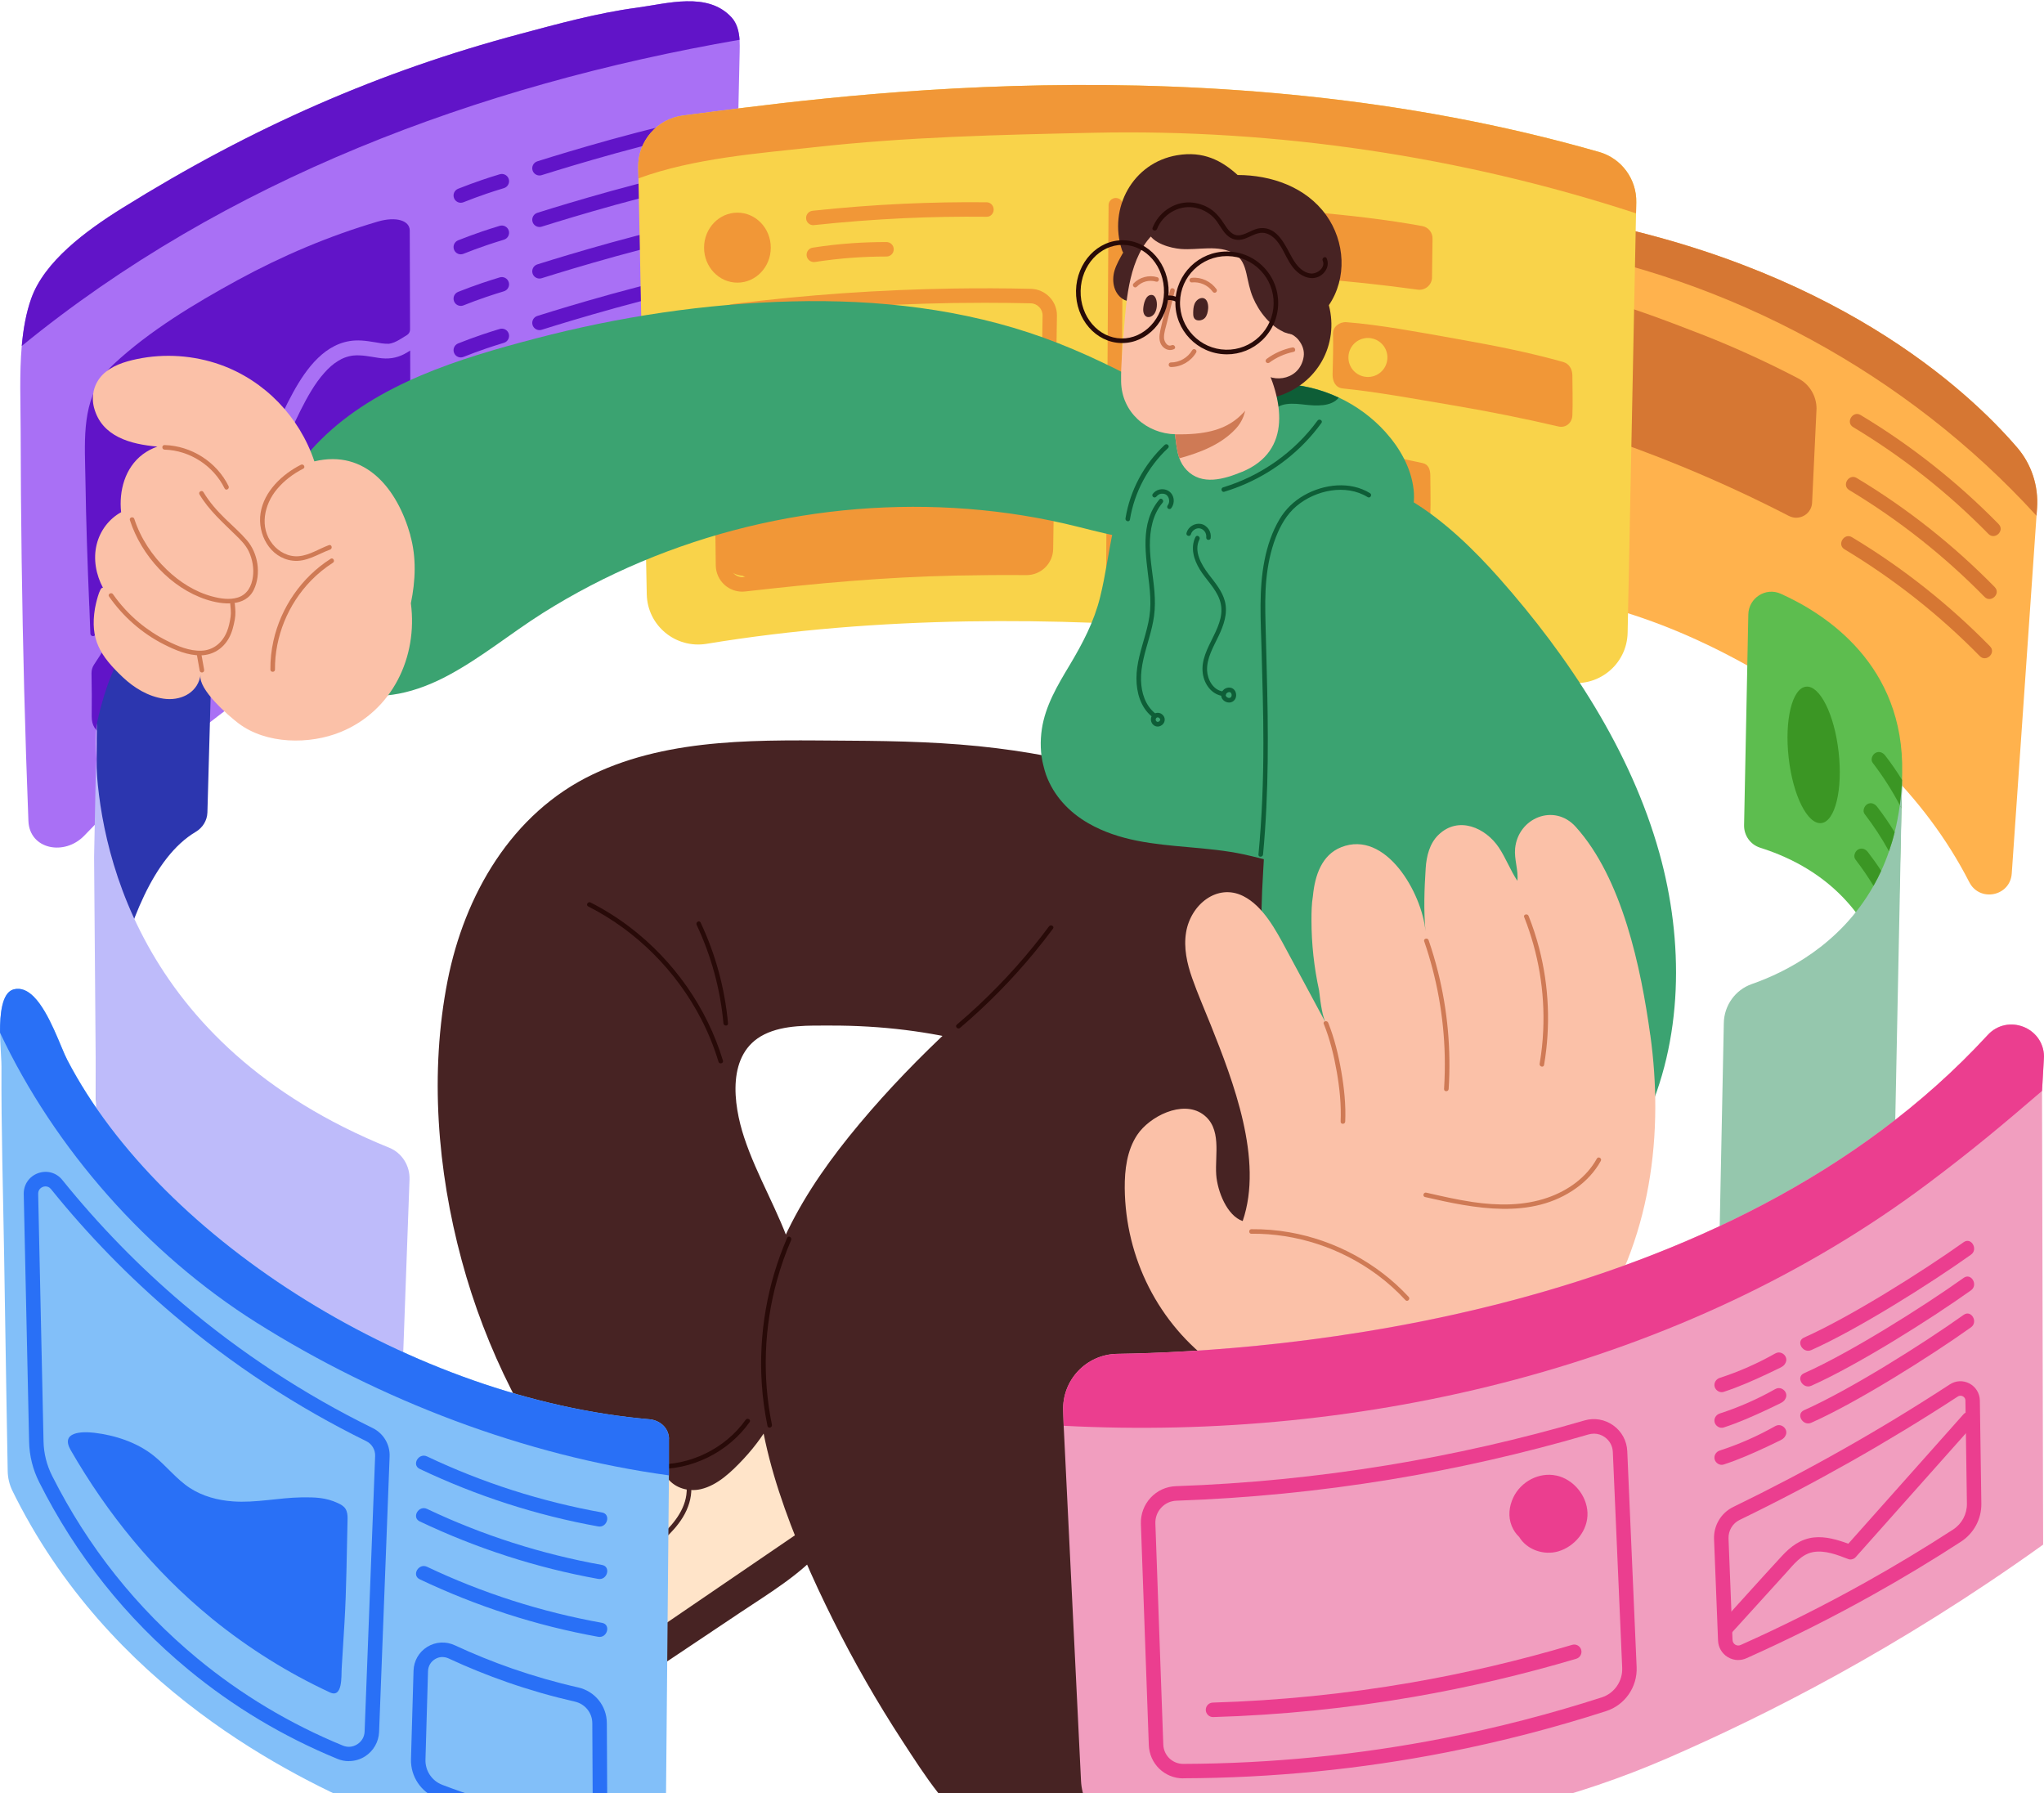 <?xml version="1.0" encoding="UTF-8"?> <svg xmlns="http://www.w3.org/2000/svg" width="399" height="350" viewBox="0 0 399 350" fill="none"> <path d="M144.385 10.14C143.763 36.752 143.283 63.374 142.745 89.986C142.689 92.945 140.493 95.424 137.562 95.829C118.922 98.392 61.777 115.779 16.459 163.114C12.595 167.138 5.763 165.828 5.546 160.259C4.887 143.296 4.453 126.324 4.227 109.352C4.104 100.777 4.048 92.201 4.029 83.626C4.02 78.678 3.775 72.967 4.246 67.539C4.538 64.25 5.094 61.065 6.121 58.2C8.713 51.029 16.676 45.111 23.819 40.654C49.338 24.756 74.188 13.919 101.479 6.644C108.943 4.646 116.623 2.535 124.284 1.508C130.24 0.716 138.137 -1.687 142.802 3.392C143.876 4.57 144.253 6.144 144.366 7.765C144.413 8.557 144.404 9.358 144.385 10.14Z" fill="#A970F5"></path> <path d="M17.433 118.239C17.508 120.029 17.574 121.848 17.64 123.685C17.659 124.185 18.319 124.364 18.583 123.94C20.543 120.726 22.399 117.438 24.331 114.205C25.707 111.896 27.13 109.625 28.647 107.411C29.938 105.535 31.342 103.698 33.133 102.265C34.886 100.861 37.11 100.155 39.352 100.221C41.2 100.268 42.66 100.475 44.309 99.457C46.477 98.119 47.806 95.744 49.031 93.567C52.121 88.064 54.204 82.052 57.257 76.529C59.821 71.902 63.524 66.785 69.301 66.465C71.035 66.371 72.778 66.757 74.475 67.021C74.814 67.078 75.69 67.134 75.926 67.106C76.642 67.011 77.292 66.701 77.914 66.343C78.432 66.041 78.951 65.721 79.469 65.391C79.827 65.155 80.053 64.75 80.044 64.316L79.987 45.007C79.987 43.085 77.396 42.18 73.711 43.264C64.203 46.063 55.024 49.964 46.326 54.714C38.014 59.256 29.147 64.59 22.192 71.092C21.259 71.959 20.477 72.882 19.827 73.834C15.897 79.583 16.576 86.745 16.679 93.756C16.802 101.917 17.084 110.087 17.424 118.248L17.433 118.239Z" fill="#6114C8"></path> <path d="M78.976 69.085C77.308 69.952 75.716 70.14 73.878 69.858C72.238 69.612 70.58 69.236 68.912 69.405C68.874 69.405 68.544 69.462 68.507 69.471C68.365 69.499 68.214 69.537 68.073 69.565C67.79 69.641 67.507 69.725 67.234 69.829C66.914 69.942 66.462 70.168 65.99 70.461C64.991 71.073 64.172 71.808 63.314 72.779C61.429 74.88 59.987 77.51 58.687 80.073C55.888 85.614 53.834 91.607 50.47 96.856C48.849 99.391 46.757 101.983 43.769 102.916C42.083 103.434 40.377 103.085 38.652 103.132C36.541 103.198 35.005 104.31 33.592 105.799C32.178 107.298 31.047 109.032 29.916 110.747C28.475 112.914 27.146 115.157 25.827 117.4C23.395 121.546 21.03 125.73 18.363 129.726C18.024 130.225 17.854 130.819 17.864 131.422C17.92 134.231 17.939 137.048 17.901 139.819C17.854 143.503 21.284 144.173 23.546 142.702C25.648 141.336 41.178 124.581 72.832 106.252C77.355 103.632 80.154 98.807 80.145 93.577L80.069 68.425C79.721 68.651 79.362 68.877 78.986 69.066L78.976 69.085Z" fill="#6114C8"></path> <path d="M144.367 7.765C93.177 16.623 43.835 35.178 4.246 67.539C4.538 64.25 5.094 61.065 6.121 58.2C8.713 51.029 16.676 45.111 23.819 40.654C49.338 24.756 74.189 13.919 101.479 6.644C108.943 4.646 116.623 2.535 124.285 1.508C130.241 0.716 138.138 -1.687 142.802 3.392C143.877 4.57 144.254 6.144 144.367 7.765Z" fill="#6114C8"></path> <path d="M105.313 34.255C104.71 34.255 104.154 33.868 103.965 33.275C103.73 32.53 104.135 31.739 104.88 31.494C105.049 31.437 121.823 26.103 133.951 23.606C134.715 23.446 135.459 23.936 135.62 24.709C135.78 25.472 135.29 26.216 134.517 26.377C122.539 28.846 105.907 34.142 105.737 34.189C105.596 34.236 105.445 34.255 105.304 34.255H105.313Z" fill="#6114C8"></path> <path d="M89.947 39.579C89.382 39.579 88.854 39.24 88.637 38.684C88.345 37.958 88.703 37.139 89.429 36.846C90.955 36.243 92.52 35.659 94.075 35.131C95.224 34.736 96.393 34.368 97.552 34.019C98.296 33.793 99.088 34.217 99.314 34.962C99.54 35.706 99.116 36.498 98.372 36.724C97.241 37.063 96.11 37.431 94.989 37.808C93.481 38.326 91.954 38.882 90.475 39.476C90.305 39.541 90.126 39.579 89.956 39.579H89.947Z" fill="#6114C8"></path> <path d="M105.313 44.31C104.71 44.31 104.154 43.923 103.965 43.33C103.73 42.585 104.135 41.794 104.88 41.549C105.049 41.492 121.823 36.158 133.951 33.661C134.715 33.501 135.459 33.991 135.62 34.764C135.78 35.527 135.29 36.272 134.517 36.432C122.539 38.901 105.907 44.197 105.737 44.244C105.596 44.291 105.445 44.31 105.304 44.31H105.313Z" fill="#6114C8"></path> <path d="M89.947 49.644C89.382 49.644 88.854 49.304 88.637 48.748C88.345 48.023 88.703 47.203 89.429 46.911C90.955 46.308 92.52 45.724 94.075 45.196C95.215 44.809 96.383 44.432 97.552 44.084C98.296 43.858 99.088 44.282 99.314 45.026C99.54 45.771 99.116 46.562 98.372 46.788C97.241 47.128 96.101 47.495 94.989 47.872C93.471 48.39 91.954 48.946 90.475 49.54C90.305 49.606 90.126 49.644 89.956 49.644H89.947Z" fill="#6114C8"></path> <path d="M105.313 54.374C104.71 54.374 104.154 53.988 103.965 53.394C103.73 52.65 104.135 51.858 104.88 51.613C105.049 51.557 121.823 46.223 133.951 43.726C134.715 43.565 135.459 44.065 135.62 44.828C135.78 45.592 135.29 46.336 134.517 46.496C122.539 48.965 105.907 54.261 105.737 54.308C105.596 54.355 105.445 54.374 105.304 54.374H105.313Z" fill="#6114C8"></path> <path d="M89.947 59.708C89.382 59.708 88.854 59.369 88.637 58.813C88.345 58.087 88.703 57.267 89.429 56.975C90.965 56.363 92.529 55.788 94.075 55.26C95.224 54.874 96.393 54.497 97.552 54.148C98.296 53.922 99.088 54.346 99.314 55.1C99.54 55.844 99.116 56.636 98.362 56.862C97.231 57.202 96.101 57.569 94.979 57.946C93.471 58.455 91.954 59.02 90.465 59.614C90.296 59.68 90.117 59.718 89.947 59.718V59.708Z" fill="#6114C8"></path> <path d="M105.313 64.439C104.71 64.439 104.154 64.052 103.965 63.459C103.73 62.714 104.135 61.923 104.88 61.678C105.049 61.621 121.823 56.287 133.951 53.79C134.715 53.63 135.459 54.12 135.62 54.893C135.78 55.656 135.29 56.401 134.517 56.561C122.539 59.03 105.907 64.326 105.737 64.373C105.596 64.42 105.445 64.439 105.304 64.439H105.313Z" fill="#6114C8"></path> <path d="M89.947 69.773C89.382 69.773 88.854 69.433 88.637 68.877C88.345 68.152 88.703 67.332 89.429 67.04C90.955 66.437 92.51 65.852 94.075 65.325C95.224 64.938 96.393 64.561 97.552 64.213C98.296 63.986 99.088 64.411 99.314 65.155C99.54 65.9 99.116 66.691 98.372 66.917C97.241 67.257 96.11 67.624 94.989 68.001C93.471 68.519 91.954 69.075 90.475 69.669C90.305 69.735 90.126 69.773 89.956 69.773H89.947Z" fill="#6114C8"></path> <path d="M33.957 116.082C28.613 121.189 22.46 124.931 18.907 141.262L18.766 215.37C18.766 215.37 21.583 172.209 38.197 162.39C39.554 161.589 40.44 160.175 40.487 158.592L41.58 119.437C41.693 115.403 36.878 113.292 33.957 116.072V116.082Z" fill="#2C36AF"></path> <path d="M79.941 230.239L78.65 265.794C78.481 270.412 73.656 273.399 69.472 271.439C57.937 266.039 37.874 253.798 26.368 230.418C21.826 221.202 19.592 229.325 18.753 216.377L18.367 167.345L18.753 148.159C19.328 164.198 26.01 203.815 75.955 224.029C78.462 225.037 80.036 227.544 79.941 230.248V230.239Z" fill="#BEBBFA"></path> <path d="M397.644 99.165L397.54 100.682L392.706 170.521C392.395 174.969 386.439 176.166 384.413 172.198C375.686 155.132 361.287 141.892 344.975 132.157C336.116 126.861 326.872 122.507 317.071 119.482C312.614 118.107 307.374 116.392 304.067 112.877C303.369 112.141 302.757 111.331 302.257 110.417C300.627 107.458 300.014 104.047 299.769 100.673C298.525 83.503 300.655 65.391 300.617 48.013C300.617 47.561 300.617 47.099 300.608 46.647C300.58 43.905 303.049 41.794 305.753 42.274C357.725 51.519 384.149 76.181 393.742 87.338C396.56 90.608 397.945 94.868 397.644 99.165Z" fill="#FFB24D"></path> <path d="M397.645 99.165L397.541 100.682C372.371 73.061 337.475 54.092 300.619 48.013C300.619 47.561 300.619 47.099 300.61 46.647C300.581 43.905 303.05 41.794 305.755 42.274C357.726 51.519 384.15 76.181 393.744 87.338C396.561 90.608 397.947 94.868 397.645 99.165Z" fill="#D67733"></path> <path d="M390.16 102.322C382.103 94.105 373.037 86.924 363.199 81.015C361.681 80.101 360.221 82.457 361.738 83.371C371.378 89.166 380.255 96.168 388.153 104.226C389.396 105.498 391.404 103.594 390.15 102.322H390.16Z" fill="#D67733"></path> <path d="M389.394 114.61C381.337 106.393 372.271 99.212 362.433 93.303C360.916 92.389 359.455 94.745 360.972 95.659C370.613 101.455 379.49 108.457 387.387 116.514C388.631 117.786 390.638 115.883 389.385 114.61H389.394Z" fill="#D67733"></path> <path d="M388.472 126.173C380.415 117.956 371.35 110.775 361.511 104.866C359.994 103.952 358.533 106.308 360.051 107.222C369.691 113.018 378.568 120.02 386.465 128.077C387.709 129.349 389.716 127.445 388.463 126.173H388.472Z" fill="#D67733"></path> <path d="M353.74 97.94C353.75 100.277 351.281 101.785 349.198 100.711C342.875 97.45 335.948 94.199 328.447 91.108C322.548 88.677 316.837 86.575 311.4 84.756C309.515 84.125 308.262 82.363 308.262 80.374V62.677C308.262 60.792 309.798 57.701 311.617 58.172C317.789 59.755 324.913 62.45 332.141 65.259C338.86 67.869 345.74 71.092 351.055 73.881C353.231 75.022 354.588 77.293 354.598 79.752L353.74 97.931V97.94Z" fill="#D67733"></path> <path d="M319.409 39.513L319.362 41.643L317.722 123.516C317.59 129.811 311.776 134.428 305.622 133.119C277.785 127.191 205.458 114.535 137.937 125.674C131.897 126.673 126.375 122.121 126.252 116.005L124.631 34.82L124.584 32.691C124.48 27.564 128.259 23.201 133.348 22.551C158.933 19.318 235.651 7.69 312.181 29.675C316.535 30.928 319.503 34.971 319.409 39.513Z" fill="#F9D34A"></path> <path d="M319.409 39.513L319.362 41.643C285.408 30.523 249.024 25.133 213.459 25.915C195.073 26.311 177.017 26.716 158.745 28.761C148.53 29.901 135.478 30.834 124.631 34.82L124.584 32.691C124.48 27.564 128.259 23.201 133.348 22.551C158.933 19.318 235.651 7.69 312.181 29.675C316.535 30.928 319.503 34.971 319.409 39.513Z" fill="#F19737"></path> <path d="M143.949 55.175C147.546 55.175 150.461 52.117 150.461 48.343C150.461 44.57 147.546 41.511 143.949 41.511C140.353 41.511 137.438 44.57 137.438 48.343C137.438 52.117 140.353 55.175 143.949 55.175Z" fill="#F19737"></path> <path d="M158.863 49.738C161.229 49.37 163.801 49.069 166.544 48.871C168.834 48.711 171.001 48.654 173.046 48.654L158.863 49.728V49.738Z" fill="#F19737"></path> <path d="M158.865 51.151C158.178 51.151 157.584 50.652 157.471 49.955C157.348 49.182 157.876 48.456 158.649 48.343C161.231 47.938 163.851 47.646 166.452 47.467C168.638 47.316 170.862 47.25 173.048 47.25C173.83 47.25 174.462 47.891 174.462 48.664C174.462 49.446 173.83 50.077 173.048 50.077C172.963 50.077 172.888 50.077 172.803 50.077C170.758 50.077 168.685 50.153 166.64 50.294C164.124 50.464 161.579 50.756 159.073 51.142C158.997 51.151 158.922 51.161 158.856 51.161L158.865 51.151Z" fill="#F19737"></path> <path d="M144.896 115.496C143.643 115.496 142.417 115.035 141.466 114.196C140.363 113.216 139.732 111.812 139.722 110.342C139.694 104.913 139.458 96.036 139.232 87.442C139.006 78.838 138.77 69.942 138.742 64.486C138.733 61.866 140.674 59.642 143.266 59.312C157.382 57.55 171.734 56.551 185.927 56.325C191.006 56.25 196.151 56.259 201.24 56.382C204.077 56.448 206.357 58.794 206.319 61.621C206.253 67.059 206.103 75.87 205.952 84.389C205.801 92.908 205.65 101.719 205.584 107.147C205.547 109.974 203.228 112.264 200.392 112.264H200.354C195.765 112.226 191.11 112.264 186.52 112.358C172.404 112.669 159.898 113.819 145.471 115.459C145.282 115.477 145.084 115.496 144.896 115.496ZM192.193 59.105C190.12 59.105 188.047 59.124 185.983 59.152C171.895 59.378 157.646 60.377 143.633 62.121C142.455 62.271 141.579 63.28 141.588 64.467C141.616 69.895 141.852 78.772 142.078 87.367C142.304 95.97 142.54 104.866 142.568 110.323C142.568 111.001 142.851 111.623 143.36 112.075C143.859 112.518 144.509 112.726 145.179 112.65C159.682 111.001 172.253 109.842 186.483 109.531C191.1 109.427 195.793 109.399 200.401 109.437H200.42C201.711 109.437 202.767 108.4 202.785 107.109C202.851 101.672 203.002 92.861 203.153 84.342C203.304 75.823 203.455 67.011 203.521 61.593C203.539 60.311 202.493 59.237 201.202 59.209C198.215 59.143 195.209 59.105 192.212 59.105H192.193Z" fill="#F19737"></path> <path d="M200.614 99.966C187.252 98.543 176.876 94.265 166.821 85.849C162.797 82.485 158.01 79.771 152.573 81.025C146.768 82.372 141.933 87.555 140.972 93.115C140.454 96.102 140.915 95.49 141.019 97.572C140.529 100.937 140.35 104.31 140.548 107.731C140.699 110.37 142.574 112.207 144.986 112.377C145.684 112.858 146.541 113.131 147.559 113.093C157.897 112.697 168.235 112.311 178.572 111.915C179.892 111.868 180.975 111.293 181.758 110.455C182.097 110.653 182.455 110.803 182.832 110.879C183.595 111.02 184.368 111.161 185.131 111.293C186.403 111.529 187.61 111.491 188.759 110.822C189.004 110.681 189.249 110.492 189.485 110.294C191.888 110.483 194.301 110.709 196.704 111.02C198.315 111.227 199.418 112.179 200.209 111.058C200.285 111.058 200.379 111.067 200.492 111.058C202.537 110.963 204.676 107.684 204.544 104.621C204.525 104.122 204.45 102.275 203.13 101.059C202.179 100.173 201.001 99.994 200.605 99.957L200.614 99.966Z" fill="#F19737"></path> <path d="M192.564 40.898C187.429 40.842 182.029 40.927 176.384 41.191C170.193 41.473 164.312 41.944 158.762 42.548L192.564 40.898Z" fill="#F19737"></path> <path d="M158.764 43.961C158.048 43.961 157.435 43.424 157.36 42.698C157.275 41.926 157.841 41.228 158.613 41.144C164.475 40.512 170.431 40.05 176.32 39.777C181.711 39.532 187.176 39.428 192.576 39.485C193.358 39.485 193.98 40.135 193.971 40.917C193.971 41.7 193.33 42.369 192.539 42.312C187.195 42.255 181.777 42.35 176.443 42.595C170.61 42.868 164.71 43.32 158.905 43.942C158.849 43.942 158.802 43.942 158.755 43.942L158.764 43.961Z" fill="#F19737"></path> <path d="M217.322 113.621C216.54 113.621 215.909 112.98 215.918 112.198L216.399 40.05C216.399 39.268 217.039 38.646 217.812 38.646C218.594 38.646 219.226 39.287 219.216 40.069L218.736 112.217C218.736 112.999 218.095 113.621 217.322 113.621Z" fill="#F19737"></path> <path d="M279.206 100.475C279.14 101.954 277.896 103.029 276.436 102.784C269.839 101.681 262.46 100.305 255.082 99.542C247.373 98.75 240.777 98.289 233.841 98.034C232.484 97.987 231.391 97.309 231.362 95.367C231.325 92.729 231.296 90.052 231.4 87.423C231.447 86.094 232.55 85.03 233.878 85.048C240.456 85.143 247.646 85.548 255.317 86.405C263.459 87.32 270.932 88.959 277.689 90.392C278.858 90.637 279.206 91.673 279.206 92.87C279.206 95.584 279.31 97.959 279.206 100.466V100.475Z" fill="#F19737"></path> <path d="M241.74 91.796C241.683 93.897 239.93 95.556 237.829 95.49C235.727 95.433 234.069 93.68 234.135 91.579C234.191 89.478 235.944 87.819 238.046 87.885C240.147 87.942 241.806 89.694 241.74 91.796Z" fill="#F9D34A"></path> <path d="M306.937 81.072C306.881 82.551 305.656 83.588 304.204 83.249C297.693 81.731 290.766 80.327 283.453 79.093C275.811 77.811 268.998 76.529 262.081 75.823C260.724 75.681 260.102 74.456 260.13 73.099C260.205 70.084 260.271 68.34 260.215 65.099C260.186 63.77 261.515 62.79 262.844 62.893C269.403 63.412 276.518 64.759 284.122 66.107C292.189 67.539 298.512 68.802 305.166 70.668C306.315 70.988 306.937 72.1 306.937 73.297C306.937 76.228 307.05 78.179 306.937 81.072Z" fill="#F19737"></path> <path d="M270.822 70.018C270.69 72.119 268.89 73.712 266.789 73.58C264.687 73.448 263.094 71.648 263.226 69.546C263.358 67.445 265.158 65.852 267.26 65.984C269.361 66.116 270.954 67.916 270.822 70.018Z" fill="#F9D34A"></path> <path d="M279.544 54.139C279.525 55.618 278.215 56.74 276.745 56.542C270.12 55.628 263.099 54.864 255.702 54.308C247.974 53.733 240.614 53.451 233.66 53.394C232.293 53.385 231.2 52.273 231.219 50.916C231.238 48.277 231.266 45.648 231.285 43.009C231.294 41.681 232.369 40.587 233.697 40.569C240.275 40.474 247.465 40.672 255.165 41.323C263.325 42.001 270.846 42.887 277.64 44.131C278.818 44.348 279.657 45.384 279.638 46.581C279.6 49.078 279.572 51.632 279.534 54.148L279.544 54.139Z" fill="#F19737"></path> <path d="M242.368 47.146C242.368 49.248 240.663 50.954 238.561 50.954C236.46 50.954 234.754 49.248 234.754 47.146C234.754 45.045 236.46 43.339 238.561 43.339C240.663 43.339 242.368 45.045 242.368 47.146Z" fill="#F9D34A"></path> <path d="M163.262 288.713C162.489 283.605 159.36 278.893 155.12 275.991C150.672 272.956 145.046 272.391 139.957 273.974C132.682 276.236 127.961 283.351 123.352 288.986C118.254 295.206 112.92 301.802 108.454 308.795C106.23 312.281 104.232 315.862 102.583 319.537C101.329 322.346 100.594 325.446 101.367 328.49C102.045 331.223 103.921 333.428 106.607 334.323C113.052 336.472 119.14 331.261 124.097 327.943L143.227 315.146C148.419 311.678 154.017 308.361 158.211 303.649C159.323 302.396 160.293 301.067 161.085 299.644C162.951 296.346 163.855 292.633 163.262 288.713Z" fill="#FFE4C9"></path> <path d="M163.551 298.221C162.703 299.738 161.667 301.161 160.479 302.5C156.003 307.532 150.028 311.075 144.478 314.788L124.038 328.462C118.742 332.005 112.23 337.565 105.351 335.275C102.476 334.314 100.479 331.958 99.753 329.046C98.924 325.795 99.715 322.478 101.054 319.481C102.505 316.258 104.201 313.101 106.076 310.02C106.755 308.908 108.225 308.606 109.271 309.379C113.578 312.583 117.356 316.447 120.457 320.819C121.145 321.78 122.473 322.016 123.454 321.347C134.451 313.846 145.439 306.354 156.427 298.843C157.124 298.372 157.859 298.391 158.481 298.702C159.245 298.739 160.281 298.796 161.035 298.834C161.224 298.777 161.422 298.758 161.601 298.758C161.695 298.692 161.798 298.617 161.893 298.551C162.449 298.146 163.024 298.08 163.542 298.231L163.551 298.221Z" fill="#472323"></path> <path d="M115.64 312.507C118.844 309.746 122.048 306.995 125.252 304.233C128.108 301.774 131.331 299.409 133.319 296.139C134.356 294.423 135.006 292.463 134.949 290.447C134.931 289.872 134.035 289.872 134.054 290.447C134.158 294.169 131.755 297.232 129.163 299.644C126.289 302.32 123.217 304.808 120.239 307.372C118.496 308.87 116.752 310.368 115.009 311.867C114.575 312.244 115.207 312.875 115.64 312.498V312.507Z" fill="#472323"></path> <path d="M115.586 309.643C115.332 308.889 115.294 308.05 115.294 307.258C115.294 306.344 115.36 305.402 115.652 304.526C115.812 304.045 116.095 303.348 116.707 303.564C117.141 303.725 117.48 304.139 117.782 304.469C118.149 304.874 118.554 305.251 119.026 305.534C119.742 305.977 120.826 306.25 121.391 305.43C121.702 304.978 121.73 304.394 121.693 303.866C121.627 302.886 121.466 301.906 121.344 300.935C121.231 299.955 121.042 298.966 121.005 297.976C120.986 297.609 121.005 297.156 121.353 296.94C121.692 296.723 122.154 296.874 122.484 297.043C123.785 297.703 124.256 299.437 125.848 299.644C127.375 299.851 128.346 298.381 128.638 297.072C129.024 295.347 128.185 293.33 129.316 291.804C129.655 291.342 128.883 290.89 128.543 291.351C127.507 292.755 127.931 294.489 127.874 296.101C127.837 297.26 127.017 299.427 125.481 298.598C124.821 298.24 124.397 297.543 123.888 296.996C123.408 296.478 122.757 296.073 122.051 295.96C121.4 295.865 120.741 296.082 120.383 296.666C119.959 297.364 120.128 298.231 120.213 298.994C120.335 300.031 120.458 301.067 120.59 302.104C120.684 302.886 120.967 303.875 120.75 304.658C120.477 305.666 119.12 304.554 118.733 304.177C118.083 303.546 117.452 302.594 116.434 302.603C115.661 302.603 115.181 303.272 114.917 303.923C114.521 304.874 114.427 305.967 114.399 306.985C114.38 307.937 114.417 308.964 114.719 309.869C114.898 310.415 115.765 310.18 115.586 309.633V309.643Z" fill="#59474C"></path> <path d="M237.164 166.818C233.998 159.985 227.392 155.519 220.711 152.569C212.493 148.95 203.437 147.16 194.56 146.057C185.004 144.87 175.364 144.644 165.752 144.587C149.072 144.493 131.129 143.805 115.693 151.174C99.862 158.732 90.655 174.733 87.366 191.46C83.851 209.347 85.377 228.448 90.108 245.967C92.455 254.684 95.706 263.165 99.777 271.222C103.235 278.064 107.372 286.31 114.525 289.975C118.143 291.832 122.196 292.058 126.022 290.701C127.539 290.164 128.981 289.457 130.385 288.656C131.845 290.503 134.428 291.238 136.802 290.692C140.101 289.938 142.862 287.214 145.105 284.83C147.508 282.257 149.619 279.346 151.192 276.198C152.285 274.012 152.964 271.175 151.899 269.036C152.333 268.339 152.738 267.623 153.115 266.897C154.905 263.448 156.036 259.697 156.262 255.805C156.488 251.904 155.772 247.984 154.585 244.28C152.106 236.6 147.781 229.673 145.255 222.012C143.126 215.557 141.769 205.624 149.185 201.93C153.086 199.989 158.024 200.206 162.265 200.196C167.099 200.187 171.943 200.469 176.74 201.063C181.216 201.619 185.645 202.458 190.027 203.542C190.084 204.164 190.508 204.757 191.318 204.804C199.979 205.228 208.95 205.021 217.243 202.232C224.782 199.697 231.407 195.023 235.478 188.087C239.275 181.622 240.397 173.763 237.183 166.818H237.164Z" fill="#472323"></path> <path d="M127.767 286.743C135.004 287.035 142.138 283.501 146.332 277.602C146.671 277.131 145.889 276.688 145.559 277.15C141.554 282.785 134.675 286.131 127.767 285.848C127.192 285.829 127.192 286.724 127.767 286.743Z" fill="#280A08"></path> <path d="M141.122 207.028C137.994 196.7 131.51 187.512 122.935 180.972C120.532 179.144 117.969 177.532 115.273 176.166C114.764 175.902 114.303 176.675 114.821 176.939C124.273 181.735 132.057 189.576 136.91 198.99C138.277 201.638 139.398 204.409 140.255 207.264C140.425 207.811 141.283 207.584 141.122 207.028Z" fill="#280A08"></path> <path d="M142.114 199.763C141.492 192.94 139.683 186.287 136.762 180.086C136.517 179.568 135.744 180.02 135.989 180.538C138.835 186.579 140.616 193.11 141.219 199.763C141.266 200.328 142.171 200.338 142.114 199.763Z" fill="#280A08"></path> <path d="M247.456 361.85C247.38 361.595 247.305 361.35 247.229 361.105C245.637 356.167 242.093 351.851 237.429 349.533C232.246 346.951 225.546 346.517 220.353 349.316C215.453 351.955 213.314 357.091 212.173 362.274C211.353 365.996 210.75 369.766 210.053 373.507C208.545 381.583 207.085 389.706 206.406 397.905C206.274 399.422 206.17 400.949 206.104 402.475C205.878 407.498 207.037 413.689 212.324 415.753C217.696 417.836 222.803 413.774 225.809 409.722C227.647 407.244 229.268 404.586 230.945 401.995C232.745 399.224 234.564 396.453 236.364 393.674C239.766 388.453 243.403 383.279 245.825 377.502C247.889 372.583 248.869 367.07 247.437 361.859L247.456 361.85Z" fill="#FFE4C9"></path> <path d="M267.987 188.096C267.676 184.836 267.252 181.594 266.781 178.409C265.763 171.614 263.662 164.782 259.289 159.486C242.402 138.999 220.774 162.134 209.033 175.271C201.484 183.714 194.294 192.591 185.992 200.319C179.565 206.303 173.43 212.607 167.795 219.345C162.414 225.772 157.457 232.632 153.782 240.19C150.031 247.918 147.788 256.21 147.628 264.824C147.458 273.795 149.315 282.719 152.085 291.21C154.894 299.823 158.597 308.163 162.64 316.268C166.683 324.362 171.187 332.231 176.125 339.808C180.517 346.536 185.106 353.934 191.929 358.467C196.537 361.529 201.739 362.481 206.978 362.142C208.948 364.488 211.728 366.043 214.772 366.599C218.861 367.353 222.989 366.42 226.749 364.771C230.019 363.339 233.251 361.19 235.061 358.024C236.323 355.819 236.823 353.142 236.267 350.683C236.682 350.353 237.096 350.023 237.492 349.665C240.187 347.271 242.128 344.162 242.609 340.552C243.203 336.17 241.62 331.864 239.829 327.943C237.991 323.929 235.975 320.009 234.269 315.938C232.554 311.857 231.056 307.673 229.925 303.385C227.748 295.13 227.022 286.347 229.586 278.092C231.998 270.289 237.238 263.862 242.505 257.784C247.924 251.536 253.248 245.336 257.395 238.136C261.635 230.767 264.83 222.766 266.79 214.482C268.807 205.935 268.816 196.917 267.978 188.077L267.987 188.096Z" fill="#472323"></path> <path d="M153.662 241.623C149.78 250.566 148.065 260.395 148.705 270.129C148.884 272.89 149.261 275.642 149.817 278.356C149.93 278.922 150.797 278.686 150.684 278.12C148.771 268.763 149.139 258.972 151.712 249.774C152.447 247.145 153.351 244.572 154.435 242.075C154.661 241.547 153.888 241.095 153.662 241.623Z" fill="#280A08"></path> <path d="M187.406 200.649C192.674 196.182 197.536 191.244 201.928 185.91C203.172 184.402 204.378 182.857 205.546 181.283C205.895 180.821 205.113 180.369 204.774 180.831C200.693 186.315 196.123 191.432 191.147 196.116C189.724 197.454 188.263 198.754 186.774 200.017C186.332 200.394 186.972 201.025 187.406 200.649Z" fill="#280A08"></path> <path d="M245.493 88.893C243.344 86.028 239.923 84.361 236.908 82.589C233.327 80.487 229.736 78.395 226.099 76.388C218.899 72.411 211.502 68.736 203.765 65.937C188.084 60.264 171.244 58.417 154.649 58.832C137.724 59.256 120.799 61.81 104.43 66.107C89.672 69.98 73.643 74.852 62.56 85.897C52.977 95.452 47.454 110.21 54.004 122.969C56.84 128.501 61.712 133.166 67.725 135.003C74.472 137.058 81.474 135.069 87.496 131.837C93.998 128.36 99.709 123.61 105.938 119.68C112.035 115.836 118.443 112.509 125.087 109.701C138.487 104.047 152.839 100.55 167.333 99.382C181.723 98.223 196.301 99.297 210.314 102.803C217.307 104.555 224.525 106.45 231.8 105.545C239.66 104.574 252.636 98.345 245.512 88.865L245.493 88.893Z" fill="#3BA371"></path> <path d="M80.1 104.461C77.584 95.509 71.421 87.649 61.366 90.062C58.483 81.401 51.688 74.287 43.009 71.196C37.835 69.358 32.134 68.962 26.753 70.084C24.36 70.583 21.749 71.384 19.996 73.184C18.338 74.899 17.753 77.283 18.357 79.583C19.864 85.265 25.528 86.726 30.721 87.178C29.703 87.536 28.732 88.036 27.856 88.695C24.397 91.306 23.191 95.81 23.643 99.985C21.259 101.304 19.525 103.604 18.866 106.299C18.168 109.182 18.743 112.189 20.119 114.78C20.091 114.78 20.081 114.752 20.053 114.742C19.431 114.545 18.658 118.05 18.536 118.766C17.546 124.807 19.535 128.002 23.992 132.214C26.178 134.278 28.93 135.955 31.946 136.389C35.055 136.841 38.306 135.456 39.07 132.176C39.098 132.044 39.117 131.912 39.145 131.78C38.655 134.551 44.545 139.677 46.562 141.204C51.99 145.294 60.405 145.388 66.521 142.881C76.585 138.754 81.589 128.256 80.204 117.767C81.109 113.367 81.316 108.834 80.082 104.471L80.1 104.461Z" fill="#FBC1A8"></path> <path d="M58.735 90.722C55.069 92.578 51.536 95.923 50.867 100.145C50.207 104.263 52.704 108.909 57.114 109.446C59.781 109.776 62.052 108.155 64.446 107.279C64.983 107.081 64.748 106.214 64.21 106.412C62.279 107.119 60.45 108.372 58.358 108.57C56.361 108.758 54.457 107.759 53.222 106.233C50.584 102.972 51.564 98.477 54.071 95.49C55.475 93.812 57.246 92.474 59.188 91.494C59.706 91.23 59.254 90.458 58.735 90.722Z" fill="#CF7A55"></path> <path d="M25.362 101.549C27.605 108.466 33.325 114.78 40.317 117.051C43.342 118.031 47.913 118.578 49.562 115.091C51.013 112.038 50.391 108.014 48.195 105.46C46.914 103.971 45.425 102.671 44.011 101.304C42.381 99.721 40.883 98.025 39.714 96.065C39.422 95.565 38.649 96.018 38.941 96.517C40.77 99.58 43.389 101.889 45.905 104.358C46.904 105.328 47.931 106.327 48.544 107.599C49.27 109.116 49.59 110.898 49.373 112.566C49.138 114.403 48.271 116.062 46.424 116.637C44.822 117.136 43.078 116.863 41.495 116.448C38.112 115.562 35.068 113.621 32.571 111.218C29.715 108.485 27.444 105.064 26.219 101.295C26.04 100.748 25.173 100.984 25.352 101.53L25.362 101.549Z" fill="#CF7A55"></path> <path d="M21.287 116.448C24.029 120.378 27.724 123.629 32.011 125.796C34.207 126.908 36.685 127.964 39.192 127.926C41.558 127.879 43.536 126.626 44.677 124.571C45.308 123.44 45.6 122.187 45.836 120.924C46.024 119.888 45.949 118.908 45.836 117.862C45.779 117.296 44.884 117.287 44.941 117.862C45.026 118.691 45.129 119.539 45.016 120.368C44.875 121.358 44.667 122.385 44.29 123.308C43.423 125.438 41.642 126.955 39.286 127.021C36.968 127.097 34.659 126.117 32.624 125.099C30.654 124.119 28.798 122.903 27.111 121.499C25.198 119.897 23.492 118.041 22.06 115.996C21.73 115.525 20.957 115.977 21.287 116.448Z" fill="#CF7A55"></path> <path d="M38.452 127.954C38.632 128.953 38.81 129.952 38.99 130.951C39.037 131.187 39.319 131.328 39.536 131.262C39.791 131.196 39.894 130.951 39.847 130.716C39.668 129.717 39.489 128.718 39.31 127.719C39.263 127.483 38.98 127.342 38.763 127.408C38.509 127.474 38.405 127.719 38.452 127.954Z" fill="#CF7A55"></path> <path d="M32.123 87.772C37.06 87.913 41.678 90.919 43.846 95.349C44.1 95.867 44.873 95.414 44.618 94.896C42.309 90.184 37.362 87.027 32.123 86.877C31.548 86.858 31.548 87.753 32.123 87.772Z" fill="#CF7A55"></path> <path d="M64.534 109.088C58.889 112.679 54.827 118.568 53.376 125.099C52.962 126.937 52.764 128.821 52.782 130.706C52.782 131.281 53.687 131.281 53.678 130.706C53.621 124.27 56.241 117.928 60.727 113.319C62.008 112 63.441 110.841 64.986 109.851C65.467 109.541 65.024 108.768 64.534 109.079V109.088Z" fill="#CF7A55"></path> <path d="M270.178 108.711C269.904 107.938 269.631 107.156 269.311 106.393C266.37 98.948 261.687 92.031 254.996 87.517C248.192 82.909 239.249 81.42 231.456 84.351C229.467 85.096 227.639 86.123 225.999 87.395C224.511 88.545 223.182 89.93 222.051 91.504C219.544 95 218.234 99.184 217.33 103.34C216.378 107.722 215.831 112.179 214.757 116.533C213.56 121.377 211.346 125.58 208.801 129.839C206.464 133.722 204.052 137.774 203.373 142.325C203.025 144.663 203.072 147.179 203.694 149.506C203.835 150.091 203.995 150.665 204.193 151.24C205.682 155.34 208.669 158.525 212.429 160.692C218.47 164.169 225.246 164.773 232.04 165.376C235.659 165.696 239.296 166.026 242.802 166.78C244.998 167.251 247.344 167.911 249.757 168.476C256.485 170.059 263.6 170.964 268.547 165.178C271.12 162.172 272.336 158.28 272.976 154.444C273.74 149.855 273.862 145.143 273.985 140.497C274.267 129.811 273.674 118.889 270.168 108.711H270.178Z" fill="#3BA371"></path> <path d="M232.473 104.301C232.661 103.566 233.481 103.019 234.197 103.142C234.583 103.208 234.923 103.434 235.149 103.736C235.281 103.915 235.366 104.075 235.413 104.273C235.46 104.452 235.488 104.659 235.469 104.829C235.432 105.064 235.526 105.309 235.78 105.375C235.988 105.432 236.299 105.3 236.327 105.064C236.412 104.442 236.289 103.82 235.931 103.302C235.582 102.793 235.045 102.388 234.433 102.275C233.208 102.049 231.926 102.84 231.606 104.056C231.464 104.612 232.322 104.857 232.473 104.292V104.301Z" fill="#0E5E37"></path> <path d="M225.791 96.885C225.743 96.951 225.809 96.866 225.828 96.847C225.857 96.819 225.875 96.79 225.904 96.762C225.932 96.734 225.97 96.706 225.998 96.677C225.998 96.677 225.941 96.715 225.979 96.687C226.007 96.668 226.026 96.649 226.054 96.63C226.12 96.583 226.196 96.545 226.262 96.508C226.281 96.508 226.299 96.489 226.309 96.479C226.224 96.508 226.29 96.479 226.309 96.479C226.347 96.46 226.394 96.451 226.431 96.432C226.516 96.404 226.601 96.394 226.686 96.376C226.733 96.366 226.667 96.376 226.658 96.376C226.676 96.376 226.695 96.376 226.714 96.376C226.761 96.376 226.818 96.376 226.865 96.376C226.95 96.376 227.025 96.376 227.11 96.385C227.016 96.385 227.119 96.385 227.157 96.385C227.204 96.394 227.251 96.404 227.298 96.423C227.336 96.432 227.374 96.442 227.402 96.46C227.411 96.46 227.487 96.489 227.44 96.47C227.393 96.451 227.44 96.47 227.459 96.47C227.534 96.508 227.609 96.545 227.685 96.602C227.704 96.611 227.722 96.63 227.751 96.649C227.751 96.649 227.694 96.602 227.732 96.639C227.77 96.668 227.798 96.696 227.826 96.734C227.854 96.762 227.883 96.79 227.901 96.819C227.911 96.837 227.93 96.847 227.939 96.866C227.977 96.903 227.901 96.809 227.949 96.885C227.996 96.951 228.033 97.026 228.071 97.092C228.08 97.12 228.128 97.224 228.099 97.139C228.118 97.186 228.137 97.233 228.146 97.28C228.175 97.356 228.194 97.441 228.203 97.516C228.203 97.535 228.203 97.554 228.212 97.572C228.212 97.572 228.212 97.497 228.212 97.544C228.212 97.591 228.212 97.648 228.222 97.695C228.222 97.742 228.222 97.799 228.222 97.846C228.222 97.865 228.222 97.883 228.222 97.902C228.222 97.912 228.212 98.025 228.222 97.959C228.222 97.912 228.212 98.025 228.203 98.053C228.194 98.1 228.184 98.147 228.165 98.204C228.146 98.251 228.137 98.298 228.118 98.345C228.146 98.26 228.099 98.383 228.08 98.411C228.062 98.449 228.033 98.487 228.015 98.524C228.005 98.543 227.986 98.562 227.977 98.59C227.939 98.647 228.043 98.515 227.967 98.609C227.817 98.797 227.788 99.061 227.967 99.24C228.128 99.401 228.448 99.429 228.599 99.24C229.211 98.477 229.296 97.384 228.797 96.545C228.288 95.688 227.27 95.339 226.318 95.565C225.781 95.688 225.329 96.008 224.999 96.442C224.858 96.63 224.961 96.951 225.159 97.054C225.395 97.177 225.621 97.092 225.772 96.894L225.791 96.885Z" fill="#0E5E37"></path> <path d="M226.326 97.488C222.386 102.134 223.706 108.513 224.328 114.017C224.516 115.722 224.639 117.447 224.507 119.172C224.384 120.783 223.998 122.366 223.564 123.921C222.792 126.71 221.83 129.509 221.84 132.44C221.84 135.182 222.65 138.066 224.837 139.866C225.28 140.233 225.92 139.602 225.468 139.235C223.564 137.67 222.811 135.248 222.735 132.855C222.65 129.999 223.546 127.276 224.309 124.562C224.714 123.129 225.082 121.688 225.28 120.218C225.487 118.663 225.477 117.089 225.355 115.525C225.119 112.509 224.488 109.522 224.46 106.487C224.441 103.538 224.987 100.437 226.948 98.128C227.315 97.695 226.684 97.054 226.316 97.497L226.326 97.488Z" fill="#0E5E37"></path> <path d="M224.829 139.772C224.528 140.318 224.65 141.044 225.103 141.468C225.338 141.694 225.649 141.826 225.979 141.826C226.318 141.826 226.629 141.685 226.893 141.468C227.402 141.053 227.515 140.281 227.129 139.753C226.931 139.48 226.648 139.253 226.309 139.178C225.989 139.103 225.64 139.14 225.357 139.319C224.773 139.696 224.518 140.526 224.886 141.138C225.008 141.336 225.291 141.43 225.499 141.298C225.706 141.166 225.791 140.902 225.659 140.686C225.649 140.667 225.64 140.648 225.63 140.629C225.593 140.563 225.668 140.733 225.63 140.648C225.63 140.629 225.583 140.526 225.593 140.516C225.593 140.516 225.602 140.629 225.593 140.582C225.593 140.573 225.593 140.554 225.593 140.544C225.593 140.526 225.593 140.507 225.593 140.478C225.593 140.46 225.593 140.441 225.593 140.412C225.593 140.318 225.574 140.507 225.593 140.441C225.602 140.394 225.612 140.356 225.63 140.309C225.63 140.29 225.668 140.215 225.63 140.29C225.602 140.365 225.63 140.281 225.649 140.262C225.668 140.224 225.696 140.186 225.715 140.158C225.743 140.12 225.678 140.215 225.678 140.205C225.678 140.205 225.696 140.177 225.706 140.177C225.725 140.158 225.734 140.139 225.753 140.12C225.772 140.101 225.781 140.092 225.8 140.083C225.828 140.045 225.744 140.13 225.753 140.12C225.753 140.12 225.781 140.101 225.791 140.092C225.809 140.083 225.828 140.073 225.847 140.064C225.866 140.054 225.941 140.017 225.866 140.054C225.791 140.083 225.866 140.054 225.885 140.054C225.913 140.054 225.932 140.045 225.96 140.036C226.036 140.017 225.857 140.036 225.932 140.036C225.96 140.036 225.989 140.036 226.017 140.036C226.026 140.036 226.036 140.036 226.054 140.036C226.13 140.036 226.007 140.036 226.007 140.036C226.026 140.036 226.054 140.036 226.073 140.045C226.092 140.045 226.12 140.054 226.139 140.064C226.149 140.064 226.158 140.064 226.168 140.073C226.215 140.092 226.073 140.026 226.139 140.064C226.177 140.083 226.224 140.111 226.262 140.13C226.271 140.13 226.281 140.139 226.29 140.149C226.328 140.177 226.243 140.111 226.243 140.111C226.262 140.13 226.29 140.149 226.318 140.177C226.337 140.196 226.356 140.215 226.365 140.224C226.365 140.224 226.384 140.243 226.384 140.252C226.413 140.281 226.347 140.205 226.347 140.205C226.375 140.252 226.413 140.299 226.431 140.346C226.431 140.356 226.441 140.365 226.45 140.375C226.469 140.412 226.422 140.318 226.431 140.318L226.46 140.394C226.46 140.412 226.469 140.441 226.479 140.46C226.488 140.497 226.479 140.403 226.479 140.394C226.479 140.394 226.479 140.431 226.479 140.441C226.479 140.469 226.479 140.497 226.479 140.526C226.479 140.526 226.479 140.554 226.479 140.563C226.479 140.573 226.497 140.45 226.479 140.497C226.469 140.544 226.45 140.592 226.441 140.639C226.46 140.544 226.479 140.554 226.46 140.591C226.46 140.601 226.45 140.61 226.441 140.62C226.431 140.639 226.422 140.657 226.403 140.676C226.394 140.695 226.375 140.714 226.365 140.733C226.337 140.771 226.403 140.676 226.403 140.686C226.403 140.695 226.375 140.714 226.365 140.723C226.337 140.761 226.299 140.78 226.271 140.818C226.243 140.846 226.318 140.78 226.318 140.78C226.309 140.78 226.29 140.799 226.281 140.808C226.262 140.827 226.234 140.837 226.215 140.846C226.196 140.855 226.177 140.865 226.158 140.874C226.158 140.874 226.139 140.884 226.13 140.893C226.13 140.893 226.234 140.855 226.186 140.865C226.139 140.874 226.083 140.893 226.036 140.912H226.007C225.998 140.912 226.12 140.912 226.073 140.912C226.045 140.912 226.017 140.912 225.998 140.912C225.979 140.912 225.951 140.912 225.932 140.912C225.866 140.912 226.045 140.94 225.951 140.912C225.913 140.903 225.847 140.893 225.809 140.874C225.809 140.874 225.904 140.921 225.866 140.893C225.866 140.893 225.847 140.884 225.838 140.874C225.809 140.865 225.791 140.846 225.762 140.827C225.706 140.789 225.847 140.902 225.781 140.837C225.762 140.818 225.744 140.799 225.725 140.789C225.715 140.78 225.668 140.742 225.668 140.723C225.668 140.723 225.734 140.808 225.706 140.771C225.706 140.761 225.687 140.752 225.678 140.733C225.649 140.686 225.621 140.639 225.602 140.591C225.574 140.535 225.64 140.695 225.602 140.61C225.602 140.582 225.583 140.563 225.583 140.535C225.583 140.507 225.574 140.478 225.564 140.45C225.546 140.384 225.564 140.563 225.564 140.469C225.564 140.412 225.564 140.365 225.564 140.309C225.564 140.243 225.546 140.422 225.564 140.328C225.564 140.299 225.574 140.281 225.583 140.252C225.583 140.233 225.593 140.186 225.612 140.167C225.612 140.167 225.555 140.262 225.593 140.224C225.602 140.215 225.612 140.186 225.621 140.177C225.734 139.97 225.678 139.677 225.461 139.564C225.253 139.451 224.971 139.508 224.848 139.725L224.829 139.772Z" fill="#0E5E37"></path> <path d="M233.367 104.819C232.331 106.911 233.037 109.239 234.187 111.133C235.393 113.122 237.231 114.761 238.051 116.985C239.945 122.159 234.083 126.305 234.79 131.451C235.082 133.571 236.515 135.588 238.739 135.87C239.313 135.946 239.304 135.041 238.739 134.975C236.816 134.73 235.704 132.647 235.629 130.885C235.535 128.463 236.882 126.249 237.881 124.138C238.871 122.055 239.7 119.746 239.116 117.419C238.607 115.374 237.174 113.734 235.93 112.094C234.526 110.238 232.971 107.627 234.14 105.281C234.394 104.763 233.622 104.31 233.367 104.829V104.819Z" fill="#0E5E37"></path> <path d="M239.322 135.616C239.322 135.616 239.322 135.569 239.322 135.55C239.322 135.691 239.322 135.616 239.322 135.578C239.322 135.559 239.331 135.54 239.34 135.512C239.34 135.493 239.388 135.399 239.35 135.474C239.322 135.55 239.35 135.474 239.35 135.465C239.359 135.446 239.378 135.418 239.388 135.399C239.397 135.38 239.416 135.361 239.425 135.343C239.444 135.314 239.472 135.305 239.397 135.38C239.406 135.371 239.416 135.361 239.425 135.352C239.454 135.314 239.491 135.286 239.519 135.258C239.529 135.248 239.595 135.192 239.529 135.248C239.463 135.295 239.548 135.248 239.567 135.229C239.604 135.201 239.642 135.182 239.689 135.163C239.708 135.163 239.727 135.135 239.746 135.135C239.755 135.135 239.642 135.173 239.689 135.163C239.708 135.163 239.727 135.154 239.736 135.145C239.783 135.126 239.821 135.116 239.868 135.107C239.887 135.107 239.972 135.088 239.878 135.107C239.783 135.116 239.896 135.107 239.915 135.107C239.962 135.107 240.009 135.107 240.057 135.107C240.132 135.107 239.953 135.088 240.019 135.107C240.047 135.107 240.075 135.116 240.104 135.126C240.123 135.126 240.141 135.135 240.16 135.145C240.226 135.163 240.066 135.097 240.132 135.135C240.151 135.145 240.255 135.182 240.255 135.211C240.255 135.211 240.16 135.135 240.207 135.182C240.207 135.182 240.226 135.192 240.226 135.201C240.245 135.211 240.255 135.229 240.273 135.239C240.292 135.258 240.302 135.277 240.32 135.295C240.368 135.342 240.255 135.201 240.302 135.277C240.32 135.314 240.349 135.352 240.368 135.39C240.368 135.408 240.415 135.493 240.377 135.408C240.339 135.333 240.377 135.408 240.377 135.427C240.386 135.465 240.405 135.512 240.415 135.559C240.415 135.569 240.434 135.625 240.424 135.625C240.424 135.625 240.415 135.512 240.415 135.559C240.415 135.569 240.415 135.588 240.415 135.597C240.415 135.644 240.415 135.682 240.415 135.729C240.415 135.748 240.415 135.767 240.415 135.795C240.415 135.861 240.415 135.729 240.415 135.738V135.776C240.415 135.823 240.396 135.861 240.386 135.908C240.386 135.927 240.377 135.946 240.368 135.964C240.339 136.049 240.415 135.87 240.368 135.955C240.349 135.993 240.33 136.03 240.302 136.068C240.302 136.068 240.292 136.087 240.283 136.096C240.264 136.134 240.32 136.03 240.32 136.049C240.32 136.068 240.283 136.096 240.264 136.106C240.255 136.125 240.236 136.134 240.217 136.153L240.189 136.181C240.189 136.181 240.273 136.115 240.236 136.144C240.198 136.172 240.151 136.2 240.113 136.219C240.113 136.219 240.094 136.238 240.085 136.228C240.085 136.228 240.189 136.191 240.141 136.2C240.123 136.2 240.094 136.219 240.075 136.219C240.057 136.219 240.038 136.228 240.019 136.238C239.972 136.247 239.896 136.238 240.038 136.238C240 136.238 239.953 136.238 239.915 136.238C239.887 136.238 239.868 136.238 239.84 136.238C239.83 136.238 239.821 136.238 239.812 136.238C239.746 136.238 239.868 136.238 239.868 136.238C239.849 136.257 239.727 136.209 239.708 136.2C239.689 136.2 239.661 136.181 239.642 136.172C239.557 136.144 239.736 136.219 239.651 136.172C239.604 136.144 239.557 136.125 239.51 136.096C239.491 136.087 239.425 136.03 239.491 136.087C239.557 136.134 239.482 136.087 239.463 136.059C239.425 136.021 239.388 135.983 239.359 135.946C239.312 135.898 239.425 136.04 239.378 135.964C239.359 135.946 239.35 135.917 239.331 135.899C239.322 135.88 239.312 135.861 239.293 135.833C239.265 135.767 239.322 135.889 239.312 135.88C239.312 135.88 239.303 135.851 239.303 135.842C239.284 135.785 239.274 135.738 239.265 135.682C239.246 135.578 239.143 135.465 239.058 135.418C238.963 135.361 238.822 135.343 238.709 135.371C238.605 135.408 238.492 135.474 238.445 135.578C238.389 135.691 238.379 135.795 238.398 135.927C238.483 136.492 238.982 136.935 239.51 137.076C239.774 137.152 240.075 137.161 240.339 137.076C240.641 136.982 240.886 136.784 241.065 136.53C241.376 136.068 241.366 135.418 241.121 134.928C240.999 134.692 240.782 134.476 240.537 134.353C240.245 134.212 239.934 134.183 239.614 134.249C238.954 134.381 238.417 134.956 238.379 135.635C238.37 135.87 238.596 136.096 238.832 136.087C239.086 136.078 239.265 135.889 239.284 135.635L239.322 135.616Z" fill="#0E5E37"></path> <path d="M275.942 95.537C275.452 91.287 273.247 87.451 270.429 84.313C267.894 81.505 264.775 79.215 261.345 77.604C257.801 75.936 253.938 74.993 250.027 74.937C249.198 74.937 248.35 74.956 247.53 75.022C242.611 75.436 238.172 77.293 234.271 80.271C231.67 82.259 228.447 83.974 226.487 86.65C226.298 86.895 226.147 87.15 226.006 87.385C223.848 91.089 226.741 93.36 229.823 96.027C237.729 102.859 248.067 107.147 258.546 107.514C261.986 107.637 265.934 107.571 269.308 106.374C270.043 106.11 270.731 105.799 271.4 105.432C275.009 103.406 276.394 99.495 275.942 95.528V95.537Z" fill="#3BA371"></path> <path d="M238.994 95.989C244.893 94.208 250.312 90.929 254.619 86.519C255.825 85.284 256.937 83.955 257.955 82.561C258.294 82.099 257.521 81.646 257.182 82.108C252.649 88.3 246.1 92.917 238.759 95.132C238.212 95.301 238.438 96.159 238.994 95.999V95.989Z" fill="#0E5E37"></path> <path d="M227.364 86.839C223.321 90.627 220.588 95.716 219.702 101.191C219.608 101.757 220.475 102.002 220.569 101.427C221.436 96.102 224.056 91.164 228.005 87.47C228.429 87.075 227.788 86.443 227.373 86.839H227.364Z" fill="#0E5E37"></path> <path d="M261.346 77.613C259.857 79.451 256.87 79.225 254.759 78.998C252.78 78.782 249.444 78.329 248.417 80.648C248.219 81.091 247.814 81.411 247.305 81.251C246.89 81.128 246.504 80.582 246.702 80.139C246.919 79.649 247.211 79.225 247.54 78.857C247.277 78.593 247.154 78.188 247.399 77.802C248.106 76.699 249.001 75.728 250.028 74.965C253.93 75.022 257.803 75.964 261.346 77.632V77.613Z" fill="#0E5E37"></path> <path d="M258.884 42.011C254.935 36.498 248.16 34.17 241.591 34.161C238.481 31.343 234.919 29.43 229.765 30.306C221.133 31.767 216.317 40.625 219.003 48.777C219.069 48.975 219.154 49.144 219.238 49.314L219.22 49.342C218.607 50.464 217.928 51.594 217.561 52.819C216.939 54.921 217.42 57.512 219.53 58.568C219.766 58.681 219.992 58.728 220.2 58.719C220.558 59.19 221.151 59.407 221.783 58.954C223.894 57.437 225.835 55.731 227.616 53.856C229.557 55.345 231.923 56.73 234.354 56.231C235.061 58.097 237.068 59.397 239.113 59.359C239.367 59.359 239.622 59.331 239.857 59.294C239.735 61.866 240.018 64.448 240.79 66.927C241.13 68.02 241.563 69.169 242.138 70.234C242.609 72.279 241.337 74.296 240.611 76.134C239.838 78.084 239.424 80.544 240.621 82.429C241.714 84.153 243.91 85.105 245.832 84.181C247.933 83.164 248.386 80.723 248.489 78.631C248.508 78.273 248.518 77.924 248.527 77.566C248.734 77.547 248.942 77.51 249.159 77.444C257.216 75.04 261.4 67.238 259.402 59.576C262.983 54.289 262.578 47.165 258.874 41.992L258.884 42.011Z" fill="#472323"></path> <path d="M242.44 92.107C238.972 93.539 234.599 94.849 231.621 91.739C230.952 91.032 230.519 90.278 230.227 89.459C229.19 86.66 229.793 83.399 227.993 80.93C227.946 80.864 227.899 80.798 227.852 80.732C226.881 79.196 227.616 77.745 228.907 77.01C229.218 75.314 229.981 73.683 231.112 72.279C233.817 68.953 238.076 67.756 242.081 66.851C243.919 66.437 245.257 67.511 245.898 69.122C245.936 69.217 245.955 69.301 245.992 69.396C246.153 69.575 246.294 69.773 246.416 70.008C250.44 77.868 252.419 87.989 242.44 92.116V92.107Z" fill="#FBC1A8"></path> <path d="M241.233 83.691C238.359 86.792 234.213 88.375 230.226 89.459C229.19 86.66 229.793 83.399 227.993 80.93C227.946 80.864 227.899 80.798 227.852 80.732C228.474 80.139 229.237 79.696 229.991 79.29C232.771 77.783 239.33 73.919 242.185 76.963C242.628 77.425 242.901 77.962 243.024 78.527C243.429 80.327 242.43 82.419 241.224 83.701L241.233 83.691Z" fill="#CF7A55"></path> <path d="M253.525 66.408C252.903 65.617 251.904 65.014 250.905 64.844C250.783 64.825 250.66 64.835 250.538 64.816C250.99 60.688 250.302 56.457 248.408 52.772C247.4 50.812 246.043 49.012 244.346 47.467C239.493 43.056 230.531 40.559 225.254 45.554C220.448 50.105 219.873 58.229 219.393 64.401C219.138 67.728 218.789 71.148 218.846 74.494C218.95 80.459 223.812 84.662 229.495 84.775C240.841 85.001 242.952 80.789 247.051 74.598C247.277 74.249 247.494 73.891 247.701 73.533C249.426 74.164 251.452 73.891 252.875 72.666C253.779 71.884 254.317 70.781 254.486 69.612C254.656 68.434 254.241 67.323 253.516 66.408H253.525Z" fill="#FBC1A8"></path> <path d="M228.438 56.58C227.787 59.237 227.062 61.885 226.487 64.552C226.27 65.56 226.176 66.71 226.873 67.558C227.448 68.246 228.334 68.538 229.163 68.161C229.691 67.926 229.229 67.153 228.711 67.388C227.844 67.784 227.25 66.644 227.222 65.966C227.184 64.957 227.571 63.892 227.806 62.912L229.305 56.815C229.446 56.259 228.579 56.014 228.438 56.58Z" fill="#CF7A55"></path> <path d="M228.568 71.648C230.566 71.648 232.488 70.536 233.496 68.811C233.789 68.312 233.016 67.86 232.724 68.359C231.866 69.82 230.255 70.753 228.568 70.753C227.993 70.753 227.993 71.648 228.568 71.648Z" fill="#CF7A55"></path> <path d="M232.64 55.128C234.195 54.968 235.797 55.647 236.711 56.928C236.852 57.126 237.097 57.22 237.323 57.088C237.521 56.975 237.625 56.674 237.484 56.476C236.4 54.949 234.525 54.045 232.64 54.233C232.395 54.261 232.188 54.422 232.188 54.685C232.188 54.911 232.395 55.157 232.64 55.138V55.128Z" fill="#CF7A55"></path> <path d="M221.911 55.976C222.863 54.968 224.342 54.572 225.671 54.977C226.227 55.147 226.463 54.28 225.907 54.111C224.286 53.62 222.439 54.111 221.27 55.336C220.874 55.75 221.506 56.391 221.901 55.967L221.911 55.976Z" fill="#CF7A55"></path> <path d="M247.728 70.828C249.151 69.773 250.772 69.047 252.506 68.689C253.072 68.576 252.836 67.709 252.271 67.822C250.471 68.189 248.756 68.953 247.276 70.046C247.078 70.187 246.984 70.432 247.116 70.658C247.229 70.847 247.531 70.96 247.728 70.819V70.828Z" fill="#CF7A55"></path> <path d="M225.667 58.379C225.507 57.908 225.215 57.578 224.782 57.569C223.613 57.541 223.227 59.35 223.17 60.227C223.142 60.575 223.17 60.933 223.302 61.254C223.773 62.309 224.913 61.932 225.394 61.159C225.865 60.396 225.96 59.218 225.667 58.379Z" fill="#472323"></path> <path d="M235.726 59.114C235.264 57.569 233.653 58.125 233.172 59.35C232.965 59.887 232.927 60.471 232.918 61.046C232.918 61.339 232.918 61.631 233.012 61.904C233.342 62.837 234.727 62.667 235.255 62.008C235.632 61.536 235.764 60.924 235.83 60.321C235.868 59.963 235.849 59.51 235.726 59.114Z" fill="#472323"></path> <path d="M256.249 60.424C256.174 57.409 255.476 54.374 254.355 51.575C252.131 46.016 247.871 41.172 242.123 39.174C237.439 37.544 231.917 38.062 227.507 40.531C225.707 41.539 223.106 42.962 224.143 45.375C225.057 47.505 228.449 48.428 230.504 48.598C233.906 48.88 237.882 47.665 240.992 49.55C242.425 50.416 242.952 51.849 243.31 53.404C243.669 54.987 243.942 56.542 244.573 58.05C245.732 60.83 248.06 63.836 250.962 64.948C252.395 65.494 254.025 65.353 255.118 64.194C256.051 63.195 256.287 61.734 256.249 60.415V60.424Z" fill="#472323"></path> <path d="M225.846 44.725C226.94 41.916 229.936 40.069 232.942 40.484C234.45 40.691 235.892 41.417 236.947 42.51C237.909 43.509 238.427 44.828 239.407 45.808C240.368 46.779 241.631 47.062 242.922 46.619C244.317 46.148 245.608 45.092 247.153 45.554C248.821 46.053 249.801 47.646 250.565 49.088C251.319 50.529 252.016 52.047 253.279 53.121C254.438 54.111 256.049 54.685 257.491 53.969C258.792 53.319 259.583 51.811 258.971 50.426C258.735 49.898 257.972 50.35 258.198 50.878C258.81 52.264 257.095 53.517 255.851 53.385C254.23 53.215 253.071 51.783 252.317 50.473C250.932 48.07 249.49 44.244 246.041 44.536C244.609 44.659 243.478 45.686 242.083 45.912C240.576 46.157 239.69 44.838 238.974 43.735C238.21 42.566 237.409 41.511 236.222 40.748C235.044 39.994 233.649 39.56 232.245 39.513C229.05 39.419 226.129 41.53 224.989 44.461C224.781 44.998 225.648 45.233 225.856 44.696L225.846 44.725Z" fill="#280A08"></path> <path d="M219.05 66.964C218.994 66.964 218.937 66.964 218.88 66.964C213.895 66.861 209.937 62.281 210.041 56.749C210.154 51.217 214.282 46.807 219.286 46.901C224.271 47.005 228.229 51.585 228.125 57.117C228.012 62.582 223.96 66.964 219.05 66.964ZM219.125 47.797C214.706 47.797 211.049 51.792 210.946 56.768C210.842 61.81 214.414 65.975 218.899 66.069C223.357 66.144 227.126 62.13 227.22 57.098C227.324 52.056 223.752 47.891 219.267 47.797C219.22 47.797 219.173 47.797 219.116 47.797H219.125Z" fill="#280A08"></path> <path d="M239.48 69.16C239.414 69.16 239.338 69.16 239.272 69.16C233.741 69.047 229.33 64.458 229.444 58.926C229.557 53.46 234.033 49.097 239.47 49.097C239.536 49.097 239.602 49.097 239.678 49.097C242.354 49.154 244.851 50.247 246.708 52.179C248.564 54.111 249.554 56.655 249.507 59.331C249.45 62.008 248.357 64.505 246.425 66.371C244.54 68.18 242.081 69.169 239.48 69.169V69.16ZM239.48 49.992C234.523 49.992 230.442 53.969 230.348 58.945C230.245 63.986 234.259 68.161 239.301 68.265C241.732 68.321 244.05 67.407 245.812 65.721C247.575 64.034 248.574 61.753 248.621 59.312C248.668 56.872 247.763 54.563 246.076 52.801C244.389 51.038 242.109 50.039 239.668 49.992C239.602 49.992 239.546 49.992 239.48 49.992Z" fill="#280A08"></path> <path d="M227.835 58.606C227.835 58.606 227.882 58.606 227.901 58.596C227.844 58.596 227.835 58.596 227.882 58.596C227.92 58.596 227.948 58.596 227.986 58.587C228.071 58.587 228.146 58.577 228.231 58.577C228.316 58.577 228.391 58.577 228.476 58.577C228.513 58.577 228.561 58.577 228.598 58.587C228.636 58.587 228.617 58.587 228.57 58.587C228.589 58.587 228.617 58.587 228.636 58.596C228.796 58.624 228.956 58.662 229.117 58.709C229.192 58.737 229.277 58.766 229.343 58.794C229.277 58.766 229.324 58.794 229.362 58.803C229.409 58.822 229.446 58.841 229.484 58.87C229.691 58.973 229.984 58.926 230.097 58.709C230.21 58.502 230.163 58.21 229.936 58.097C229.201 57.72 228.391 57.597 227.581 57.739C227.345 57.776 227.194 58.078 227.27 58.285C227.354 58.54 227.571 58.643 227.816 58.596L227.835 58.606Z" fill="#280A08"></path> <path d="M323.915 166.497C318.345 146.528 306.245 128.181 292.609 112.801C283.317 102.331 268.513 88.79 253.247 94.453C248.667 96.15 245.651 100.117 244.68 104.848C243.625 110.012 244.501 115.317 245.218 120.472C246.037 126.409 246.678 132.374 247.149 138.349C247.423 148.894 247.244 159.448 246.584 169.984C245.934 180.284 246.113 190.48 247.074 200.715C247.809 208.536 248.177 216.716 251.56 223.953C259.749 241.462 283.327 249.143 300.421 240.803C309.449 236.402 316.479 228.448 320.814 219.392C328.636 203.052 328.711 183.695 323.915 166.497Z" fill="#3BA371"></path> <path d="M246.554 166.799C247.704 154.661 247.591 142.495 247.261 130.32C247.185 127.417 247.101 124.524 247.035 121.622C246.969 118.785 246.922 115.958 247.195 113.131C247.468 110.332 248.024 107.533 249.042 104.904C249.937 102.605 251.162 100.409 253.075 98.798C256.769 95.678 262.697 94.397 266.985 97.045C267.475 97.346 267.927 96.574 267.437 96.272C263.545 93.869 258.418 94.491 254.574 96.677C252.585 97.808 250.945 99.382 249.777 101.351C248.326 103.792 247.412 106.525 246.856 109.296C245.687 115.129 246.111 121.141 246.271 127.05C246.432 133.034 246.62 139.027 246.62 145.021C246.62 152.296 246.347 159.561 245.659 166.808C245.602 167.383 246.498 167.374 246.554 166.808V166.799Z" fill="#0E5E37"></path> <path d="M322.142 202.053C320.333 188.963 316.704 171.492 307.582 161.39C303.37 156.725 296.321 159.665 295.756 165.64C295.558 167.76 296.434 169.918 296.199 171.944C294.832 169.88 293.965 167.524 292.589 165.451C290.017 161.587 284.683 159.175 280.772 162.992C279.076 164.641 278.454 167.11 278.303 169.466C278.039 173.499 277.888 177.749 278.265 181.773C277.577 174.328 270.519 161.908 261.793 165.385C258.033 166.884 256.676 170.851 256.289 174.894C256.025 176.458 256.007 178.088 256.007 179.643C256.007 184.251 256.515 188.86 257.496 193.355C257.807 196.144 258.174 198.5 258.843 199.763C256.525 195.4 253.481 189.811 251.097 185.363C249.118 181.679 246.592 176.873 242.691 174.922C237.621 172.378 232.438 176.552 231.533 181.98C231.024 185.005 231.712 188.087 232.711 190.923C233.804 194.033 235.133 197.049 236.349 200.093C240.712 211.024 246.677 226.403 242.578 238.353C239.515 237.325 237.649 232.529 237.414 229.334C237.131 225.433 238.601 220.174 234.766 217.479C230.761 214.68 224.362 217.96 221.987 221.541C219.989 224.547 219.528 228.326 219.556 231.935C219.688 245.59 226.134 258.406 237.206 266.445C263.659 285.669 305.255 277.395 317.675 246.033C321.426 236.572 323.084 226.441 323.122 216.301C323.141 211.533 322.802 206.755 322.151 202.043L322.142 202.053Z" fill="#FBC1A8"></path> <path d="M244.287 240.831C253.06 240.746 261.758 243.62 268.807 248.822C270.805 250.292 272.661 251.96 274.348 253.789C274.744 254.213 275.375 253.581 274.979 253.157C268.882 246.579 260.58 242.113 251.75 240.558C249.281 240.124 246.784 239.917 244.287 239.945C243.712 239.945 243.712 240.85 244.287 240.84V240.831Z" fill="#CF7A55"></path> <path d="M258.411 199.876C259.617 202.873 260.39 206.048 260.946 209.224C261.502 212.419 261.841 215.689 261.7 218.94C261.672 219.515 262.567 219.515 262.595 218.94C262.737 215.67 262.388 212.381 261.832 209.168C261.276 205.935 260.494 202.693 259.269 199.64C259.052 199.112 258.185 199.339 258.402 199.876H258.411Z" fill="#CF7A55"></path> <path d="M278.017 183.761C280.486 190.942 281.843 198.481 282.022 206.077C282.069 208.244 282.022 210.411 281.89 212.579C281.852 213.154 282.747 213.154 282.785 212.579C283.275 204.927 282.578 197.199 280.721 189.764C280.193 187.663 279.581 185.58 278.874 183.526C278.686 182.979 277.819 183.215 278.007 183.761H278.017Z" fill="#CF7A55"></path> <path d="M297.529 179.021C300.309 186.042 301.591 193.628 301.242 201.176C301.148 203.344 300.913 205.502 300.545 207.65C300.451 208.216 301.308 208.461 301.412 207.886C302.703 200.319 302.383 192.516 300.451 185.09C299.895 182.951 299.207 180.849 298.387 178.795C298.18 178.267 297.313 178.493 297.52 179.031L297.529 179.021Z" fill="#CF7A55"></path> <path d="M278.174 233.669C287.824 235.893 299 238.174 307.698 231.916C309.659 230.512 311.317 228.731 312.486 226.62C312.768 226.111 311.996 225.659 311.713 226.168C309.659 229.881 306.068 232.406 302.12 233.782C297.408 235.422 292.338 235.356 287.456 234.64C284.413 234.187 281.416 233.499 278.419 232.812C277.854 232.68 277.618 233.547 278.184 233.679L278.174 233.669Z" fill="#CF7A55"></path> <path d="M18.895 141.166L18.754 148.159C18.603 143.786 18.895 141.166 18.895 141.166Z" fill="#E6E3FF"></path> <path d="M369.884 202.599C369.884 202.599 371.938 174.451 343.573 165.47C341.679 164.867 340.416 163.076 340.454 161.088L341.283 119.944C341.349 116.721 344.676 114.582 347.616 115.902C356.502 119.897 371.741 129.839 371.316 150.863C370.742 179.521 369.875 202.599 369.875 202.599H369.884Z" fill="#5DBD4F"></path> <path d="M371.297 152.258L371.184 157.827C371.081 157.611 370.967 157.394 370.854 157.177C369.337 154.284 367.566 151.523 365.568 148.922C365.097 148.309 365.473 147.329 366.077 146.99C366.793 146.566 367.547 146.887 368.008 147.49C369.186 149.016 370.28 150.599 371.288 152.239V152.258H371.297Z" fill="#3B9624"></path> <path d="M371.187 157.827L371.055 164.509L370.933 170.578L370.82 176.373L370.678 183.3L369.576 238.032C369.576 238.032 365.25 248.794 346.111 254.514C340.777 256.097 335.443 251.989 335.556 246.429L336.499 199.687C336.565 196.267 338.732 193.223 341.965 192.092C348.401 189.849 359.163 184.544 365.722 172.924C366.249 171.991 366.749 171.011 367.22 169.993C367.776 168.787 368.294 167.506 368.747 166.167C369.161 164.98 369.538 163.736 369.849 162.445C370.273 160.777 370.603 159.024 370.858 157.177C370.971 157.394 371.084 157.611 371.187 157.827Z" fill="#95C7AD"></path> <path d="M371.331 150.863L371.302 152.258L371.189 157.827C371.086 157.611 370.972 157.394 370.859 157.177C371.067 155.603 371.217 153.964 371.293 152.249C371.312 151.787 371.321 151.325 371.331 150.863Z" fill="#95C7AD"></path> <path d="M358.91 146.811C359.739 154.162 358.222 160.372 355.527 160.673C352.832 160.975 349.976 155.264 349.156 147.904C348.327 140.554 349.844 134.344 352.54 134.042C355.235 133.741 358.09 139.451 358.91 146.811Z" fill="#3B9624"></path> <path d="M369.844 162.445C369.533 163.736 369.156 164.98 368.741 166.167C367.346 163.632 365.754 161.21 363.992 158.911C363.52 158.308 363.907 157.328 364.5 156.979C365.217 156.555 365.971 156.885 366.432 157.488C367.657 159.081 368.798 160.739 369.844 162.445Z" fill="#3B9624"></path> <path d="M367.219 169.993C366.748 171.011 366.248 171.991 365.721 172.924C364.637 171.152 363.459 169.428 362.187 167.769C361.725 167.157 362.102 166.177 362.696 165.838C363.412 165.413 364.166 165.734 364.627 166.337C365.541 167.524 366.408 168.74 367.219 169.993Z" fill="#3B9624"></path> <path d="M399.001 206.227L398.615 212.956C398.69 242.48 398.765 271.995 398.831 301.519C370.466 321.856 344.664 334.879 325.534 343.191C288.98 359.07 253.471 359.758 221.911 358.429C216.022 358.184 211.3 353.491 211.018 347.601C209.887 324.504 208.765 301.406 207.635 278.309L207.54 275.416C207.295 269.394 212.054 264.371 218.076 264.277C248.863 263.815 337.003 257.454 388.004 202.043C391.867 197.84 398.888 200.498 399.001 206.218V206.227Z" fill="#F19EBF"></path> <path d="M399.001 206.227L398.615 212.956C390.652 219.807 384.818 224.67 376.431 230.965C328.597 266.878 265.958 281.391 207.635 278.319L207.54 275.425C207.295 269.404 212.054 264.381 218.076 264.287C248.863 263.825 337.003 257.464 388.004 202.053C391.867 197.85 398.888 200.507 399.001 206.227Z" fill="#EB3E8F"></path> <path d="M130.578 280.806V285.895V287.997C130.371 311.113 130.154 334.239 129.947 357.355C129.899 362.953 124.952 367.212 119.411 366.496C100.639 364.065 85.966 359.061 76.137 354.971C62.388 349.241 27.012 333.947 6.129 297.939C4.593 295.291 3.368 292.935 2.444 291.05C1.841 289.825 1.521 288.496 1.502 287.139C1.436 283.445 1.342 278.46 1.248 272.608C0.974 256.512 0.861 248.464 0.805 245.025C0.607 232.727 0.23 220.42 0.286 208.122C0.296 207.226 0.136 205.398 0.06 203.306C0.041 202.75 0.022 202.166 0.013 201.582C-0.015 197.869 0.399 193.939 2.501 193.185C2.567 193.157 2.633 193.138 2.699 193.119C4.131 192.761 5.422 193.383 6.591 194.552C9.672 197.633 11.877 204.494 13.14 206.906C31.611 242.377 80.991 273.107 126.752 277.046C128.825 277.225 130.531 278.724 130.597 280.806H130.578Z" fill="#82BFF9"></path> <path d="M130.576 280.806V285.895V287.997C102.503 284.171 74.203 273.38 50.06 258.171C28.762 244.751 10.669 224.236 0.001 201.581C-0.027 197.869 0.388 193.939 2.489 193.185C2.555 193.157 2.621 193.138 2.687 193.119C4.119 192.761 5.41 193.383 6.579 194.551C9.661 197.633 11.866 204.493 13.129 206.906C31.599 242.377 80.979 273.107 126.74 277.046C128.813 277.225 130.519 278.724 130.585 280.806H130.576Z" fill="#2970F6"></path> <path d="M117.52 295.243C105.712 293.123 94.206 289.457 83.359 284.302C81.729 283.53 80.287 285.961 81.936 286.743C92.999 292.002 104.713 295.799 116.766 297.967C118.547 298.287 119.31 295.564 117.52 295.243Z" fill="#2970F6"></path> <path d="M117.52 305.487C105.712 303.367 94.206 299.701 83.359 294.546C81.729 293.773 80.287 296.205 81.936 296.987C92.999 302.245 104.713 306.043 116.766 308.21C118.547 308.531 119.31 305.807 117.52 305.487Z" fill="#2970F6"></path> <path d="M117.52 316.786C105.712 314.665 94.206 311 83.359 305.845C81.729 305.072 80.287 307.504 81.936 308.286C92.999 313.544 104.713 317.342 116.766 319.509C118.547 319.83 119.31 317.106 117.52 316.786Z" fill="#2970F6"></path> <path d="M72.59 338.036C72.467 341.155 69.291 343.229 66.398 342.041C58.219 338.686 47.956 333.343 37.637 324.815C22.465 312.272 13.72 298.259 8.914 288.713C7.764 286.432 7.142 283.925 7.086 281.372C6.737 265.267 6.388 249.171 6.04 233.066C5.983 230.371 9.366 229.127 11.053 231.219C17.16 238.786 24.953 247.22 34.744 255.541C48.267 267.029 61.46 274.803 72.118 280.034C73.721 280.816 74.701 282.465 74.635 284.246C73.947 302.17 73.268 320.103 72.58 338.027L72.59 338.036Z" fill="#82BFF9"></path> <path d="M68.093 343.785C67.339 343.785 66.585 343.643 65.869 343.342C55.295 338.997 45.495 333.136 36.74 325.898C24.602 315.862 14.811 303.564 7.659 289.344C6.405 286.856 5.736 284.18 5.68 281.4L4.634 233.094C4.596 231.247 5.689 229.645 7.423 229.014C9.148 228.382 11.014 228.901 12.163 230.333C19.212 239.078 27.119 247.201 35.675 254.467C46.965 264.051 59.442 272.231 72.757 278.771C74.85 279.798 76.15 281.975 76.056 284.302L74.001 338.083C73.926 340.015 72.908 341.796 71.278 342.842C70.317 343.464 69.205 343.775 68.083 343.775L68.093 343.785ZM8.903 231.586C8.667 231.586 8.479 231.643 8.384 231.681C8.158 231.765 7.433 232.105 7.451 233.047L8.497 281.353C8.545 283.709 9.11 285.97 10.175 288.091C17.158 301.962 26.695 313.949 38.531 323.74C47.069 330.789 56.624 336.519 66.934 340.75C67.867 341.137 68.894 341.042 69.751 340.486C70.618 339.93 71.137 339.026 71.174 337.998L73.229 284.218C73.276 283.002 72.597 281.862 71.504 281.325C57.981 274.681 45.306 266.379 33.838 256.635C25.149 249.256 17.12 241.01 9.958 232.124C9.619 231.7 9.223 231.596 8.903 231.596V231.586Z" fill="#2970F6"></path> <path d="M67.848 296.487C67.867 295.762 67.782 295.064 67.434 294.518C67.104 293.999 66.529 293.679 65.963 293.415C63.598 292.313 61.487 292.256 58.867 292.294C54.372 292.36 49.943 293.415 45.42 293.076C42.498 292.859 39.549 292.077 37.071 290.466C34.432 288.741 32.472 286.14 30.012 284.171C26.761 281.57 22.511 280.175 18.412 279.685C15.952 279.393 11.749 279.506 13.794 283.059C20.937 295.469 30.059 306.693 41.16 315.777C41.273 315.872 41.386 315.966 41.5 316.06C48.511 321.743 56.229 326.577 64.418 330.375C66.915 331.534 66.614 327.095 66.689 325.833L67.245 316.748C67.641 310.18 67.679 303.046 67.848 296.478V296.487Z" fill="#2970F6"></path> <path d="M113.256 358.514C112.954 358.514 112.662 358.486 112.36 358.438C108.704 357.816 105.029 357.034 101.438 356.13C96.001 354.754 90.582 353.048 85.333 351.041C82.186 349.835 80.132 346.772 80.226 343.398L80.725 326.125C80.782 324.212 81.781 322.478 83.401 321.479C85.032 320.47 87.039 320.357 88.782 321.168C92.429 322.864 96.199 324.391 99.987 325.71C104.19 327.171 108.516 328.415 112.86 329.395C116.139 330.139 118.439 333.004 118.458 336.349L118.542 353.189C118.542 354.763 117.873 356.243 116.677 357.251C115.715 358.071 114.509 358.504 113.265 358.504L113.256 358.514ZM86.379 323.458C85.861 323.458 85.352 323.599 84.891 323.891C84.071 324.4 83.581 325.248 83.552 326.219L83.053 343.492C82.987 345.66 84.306 347.639 86.342 348.412C91.487 350.372 96.802 352.049 102.126 353.397C105.651 354.283 109.26 355.046 112.841 355.658C113.557 355.781 114.283 355.583 114.839 355.112C115.395 354.641 115.715 353.953 115.706 353.218L115.621 336.378C115.612 334.352 114.217 332.618 112.219 332.165C107.781 331.157 103.351 329.885 99.045 328.386C95.172 327.039 91.308 325.474 87.576 323.74C87.18 323.561 86.775 323.467 86.361 323.467L86.379 323.458Z" fill="#2970F6"></path> <path d="M230.972 347.149C227.335 347.149 224.385 344.294 224.253 340.637L222.708 297.477C222.642 295.573 223.32 293.754 224.611 292.36C225.902 290.974 227.655 290.173 229.549 290.107C243.327 289.636 257.198 288.26 270.796 286.027C283.745 283.907 296.693 280.966 309.283 277.282C311.215 276.716 313.269 277.065 314.918 278.243C316.567 279.421 317.566 281.259 317.651 283.294L319.479 325.427C319.649 329.3 317.199 332.834 313.533 334.012C303.365 337.292 292.914 339.996 282.454 342.051C265.576 345.368 248.264 347.074 231 347.13H230.972V347.149ZM311.12 279.864C310.772 279.864 310.423 279.911 310.074 280.015C297.371 283.728 284.31 286.696 271.258 288.835C257.537 291.088 243.543 292.463 229.653 292.944C228.512 292.982 227.457 293.462 226.684 294.301C225.902 295.14 225.497 296.233 225.535 297.383L227.08 340.543C227.156 342.663 228.861 344.322 230.972 344.322H230.991C248.076 344.265 265.208 342.569 281.916 339.29C292.273 337.254 302.62 334.578 312.675 331.336C315.135 330.544 316.775 328.17 316.661 325.559L314.833 283.426C314.786 282.276 314.221 281.23 313.278 280.552C312.638 280.09 311.893 279.854 311.13 279.854L311.12 279.864Z" fill="#EB3E8F"></path> <path d="M303.816 288.044C300.442 287.309 296.89 289.203 295.41 292.303C294.571 294.056 294.355 296.063 295.099 297.882C295.438 298.721 295.938 299.446 296.56 300.031C298.058 302.528 301.385 303.668 304.202 302.829C307.425 301.878 310.026 298.721 309.885 295.281C309.743 291.898 307.133 288.76 303.816 288.034V288.044Z" fill="#EB3E8F"></path> <path d="M236.789 335.181C236.026 335.181 235.404 334.578 235.375 333.805C235.357 333.023 235.969 332.373 236.751 332.354C249.709 331.967 262.742 330.657 275.501 328.443C286.056 326.615 296.62 324.136 306.892 321.083C307.646 320.857 308.428 321.29 308.654 322.035C308.88 322.779 308.447 323.571 307.702 323.797C297.317 326.879 286.65 329.385 275.991 331.232C263.1 333.466 249.926 334.794 236.846 335.181C236.827 335.181 236.817 335.181 236.798 335.181H236.789Z" fill="#EB3E8F"></path> <path d="M339.322 324.051C338.596 324.051 337.871 323.854 337.239 323.458C336.118 322.76 335.42 321.564 335.373 320.254L334.591 300.455C334.487 297.788 335.958 295.319 338.351 294.16C345.588 290.645 352.807 286.856 359.799 282.898C366.839 278.922 373.841 274.662 380.616 270.242C381.785 269.479 383.227 269.413 384.461 270.073C385.686 270.723 386.45 271.986 386.478 273.371L386.77 293.481C386.817 296.506 385.319 299.305 382.774 300.954C377.186 304.582 371.4 308.069 365.576 311.32C357.585 315.796 349.292 319.952 340.924 323.693C340.405 323.929 339.859 324.042 339.312 324.042L339.322 324.051ZM382.68 272.457C382.529 272.457 382.35 272.495 382.162 272.617C375.339 277.065 368.281 281.353 361.194 285.358C354.145 289.344 346.88 293.161 339.586 296.695C338.21 297.364 337.362 298.796 337.418 300.332L338.2 320.131C338.219 320.508 338.408 320.847 338.728 321.045C339.048 321.243 339.435 321.272 339.783 321.111C348.076 317.408 356.294 313.28 364.21 308.851C369.977 305.628 375.706 302.17 381.248 298.579C382.972 297.458 383.98 295.573 383.952 293.519L383.66 273.409C383.66 272.89 383.302 272.645 383.142 272.561C383.057 272.513 382.887 272.447 382.68 272.447V272.457Z" fill="#EB3E8F"></path> <path d="M383.249 276.113C375.766 284.519 368.284 292.934 360.801 301.34C358.662 300.558 356.391 299.88 354.111 300.115C351.491 300.389 349.55 301.887 347.816 303.762C343.773 308.144 339.796 312.592 335.782 317.012C334.556 318.36 336.554 320.357 337.779 319.01C341.398 315.024 345.017 311.037 348.635 307.051C350.115 305.421 351.613 303.414 353.903 302.98C356.24 302.547 358.7 303.536 360.839 304.356C361.282 304.526 361.904 304.337 362.215 303.988C369.895 295.356 377.566 286.734 385.246 278.102C386.453 276.745 384.464 274.737 383.249 276.104V276.113Z" fill="#EB3E8F"></path> <path d="M346.568 264.183C343.11 266.143 339.482 267.745 335.703 268.97C334.977 269.206 334.506 269.95 334.713 270.714C334.911 271.43 335.722 271.939 336.457 271.703C339.425 270.742 342.29 269.46 345.108 268.141C345.758 267.839 346.408 267.528 347.049 267.208C347.595 266.944 348.217 266.699 348.5 266.124C349.245 264.899 347.774 263.504 346.568 264.192V264.183Z" fill="#EB3E8F"></path> <path d="M383.319 242.48C375.318 248.182 361.126 257.106 352.155 261.101C350.496 261.836 351.929 264.277 353.578 263.542C362.549 259.546 376.741 250.622 384.742 244.921C386.212 243.875 384.799 241.425 383.319 242.48Z" fill="#EB3E8F"></path> <path d="M346.568 271.138C343.11 273.098 339.482 274.7 335.703 275.925C334.977 276.16 334.506 276.905 334.713 277.668C334.911 278.384 335.722 278.893 336.457 278.658C339.425 277.696 342.29 276.415 345.108 275.096C345.758 274.794 346.408 274.483 347.049 274.163C347.595 273.899 348.217 273.654 348.5 273.079C349.245 271.854 347.774 270.459 346.568 271.147V271.138Z" fill="#EB3E8F"></path> <path d="M383.319 249.444C375.318 255.146 361.126 264.07 352.155 268.065C350.496 268.801 351.929 271.241 353.578 270.506C362.549 266.511 376.741 257.586 384.742 251.885C386.212 250.839 384.799 248.389 383.319 249.444Z" fill="#EB3E8F"></path> <path d="M346.568 278.366C343.11 280.326 339.482 281.928 335.703 283.153C334.977 283.388 334.506 284.133 334.713 284.896C334.911 285.612 335.722 286.121 336.457 285.886C339.425 284.924 342.29 283.643 345.108 282.323C345.758 282.022 346.408 281.711 347.049 281.391C347.595 281.127 348.217 280.882 348.5 280.307C349.245 279.082 347.774 277.687 346.568 278.375V278.366Z" fill="#EB3E8F"></path> <path d="M383.319 256.663C375.318 262.364 361.126 271.288 352.155 275.284C350.496 276.019 351.929 278.46 353.578 277.725C362.549 273.729 376.741 264.805 384.742 259.104C386.212 258.058 384.799 255.607 383.319 256.663Z" fill="#EB3E8F"></path> </svg> 